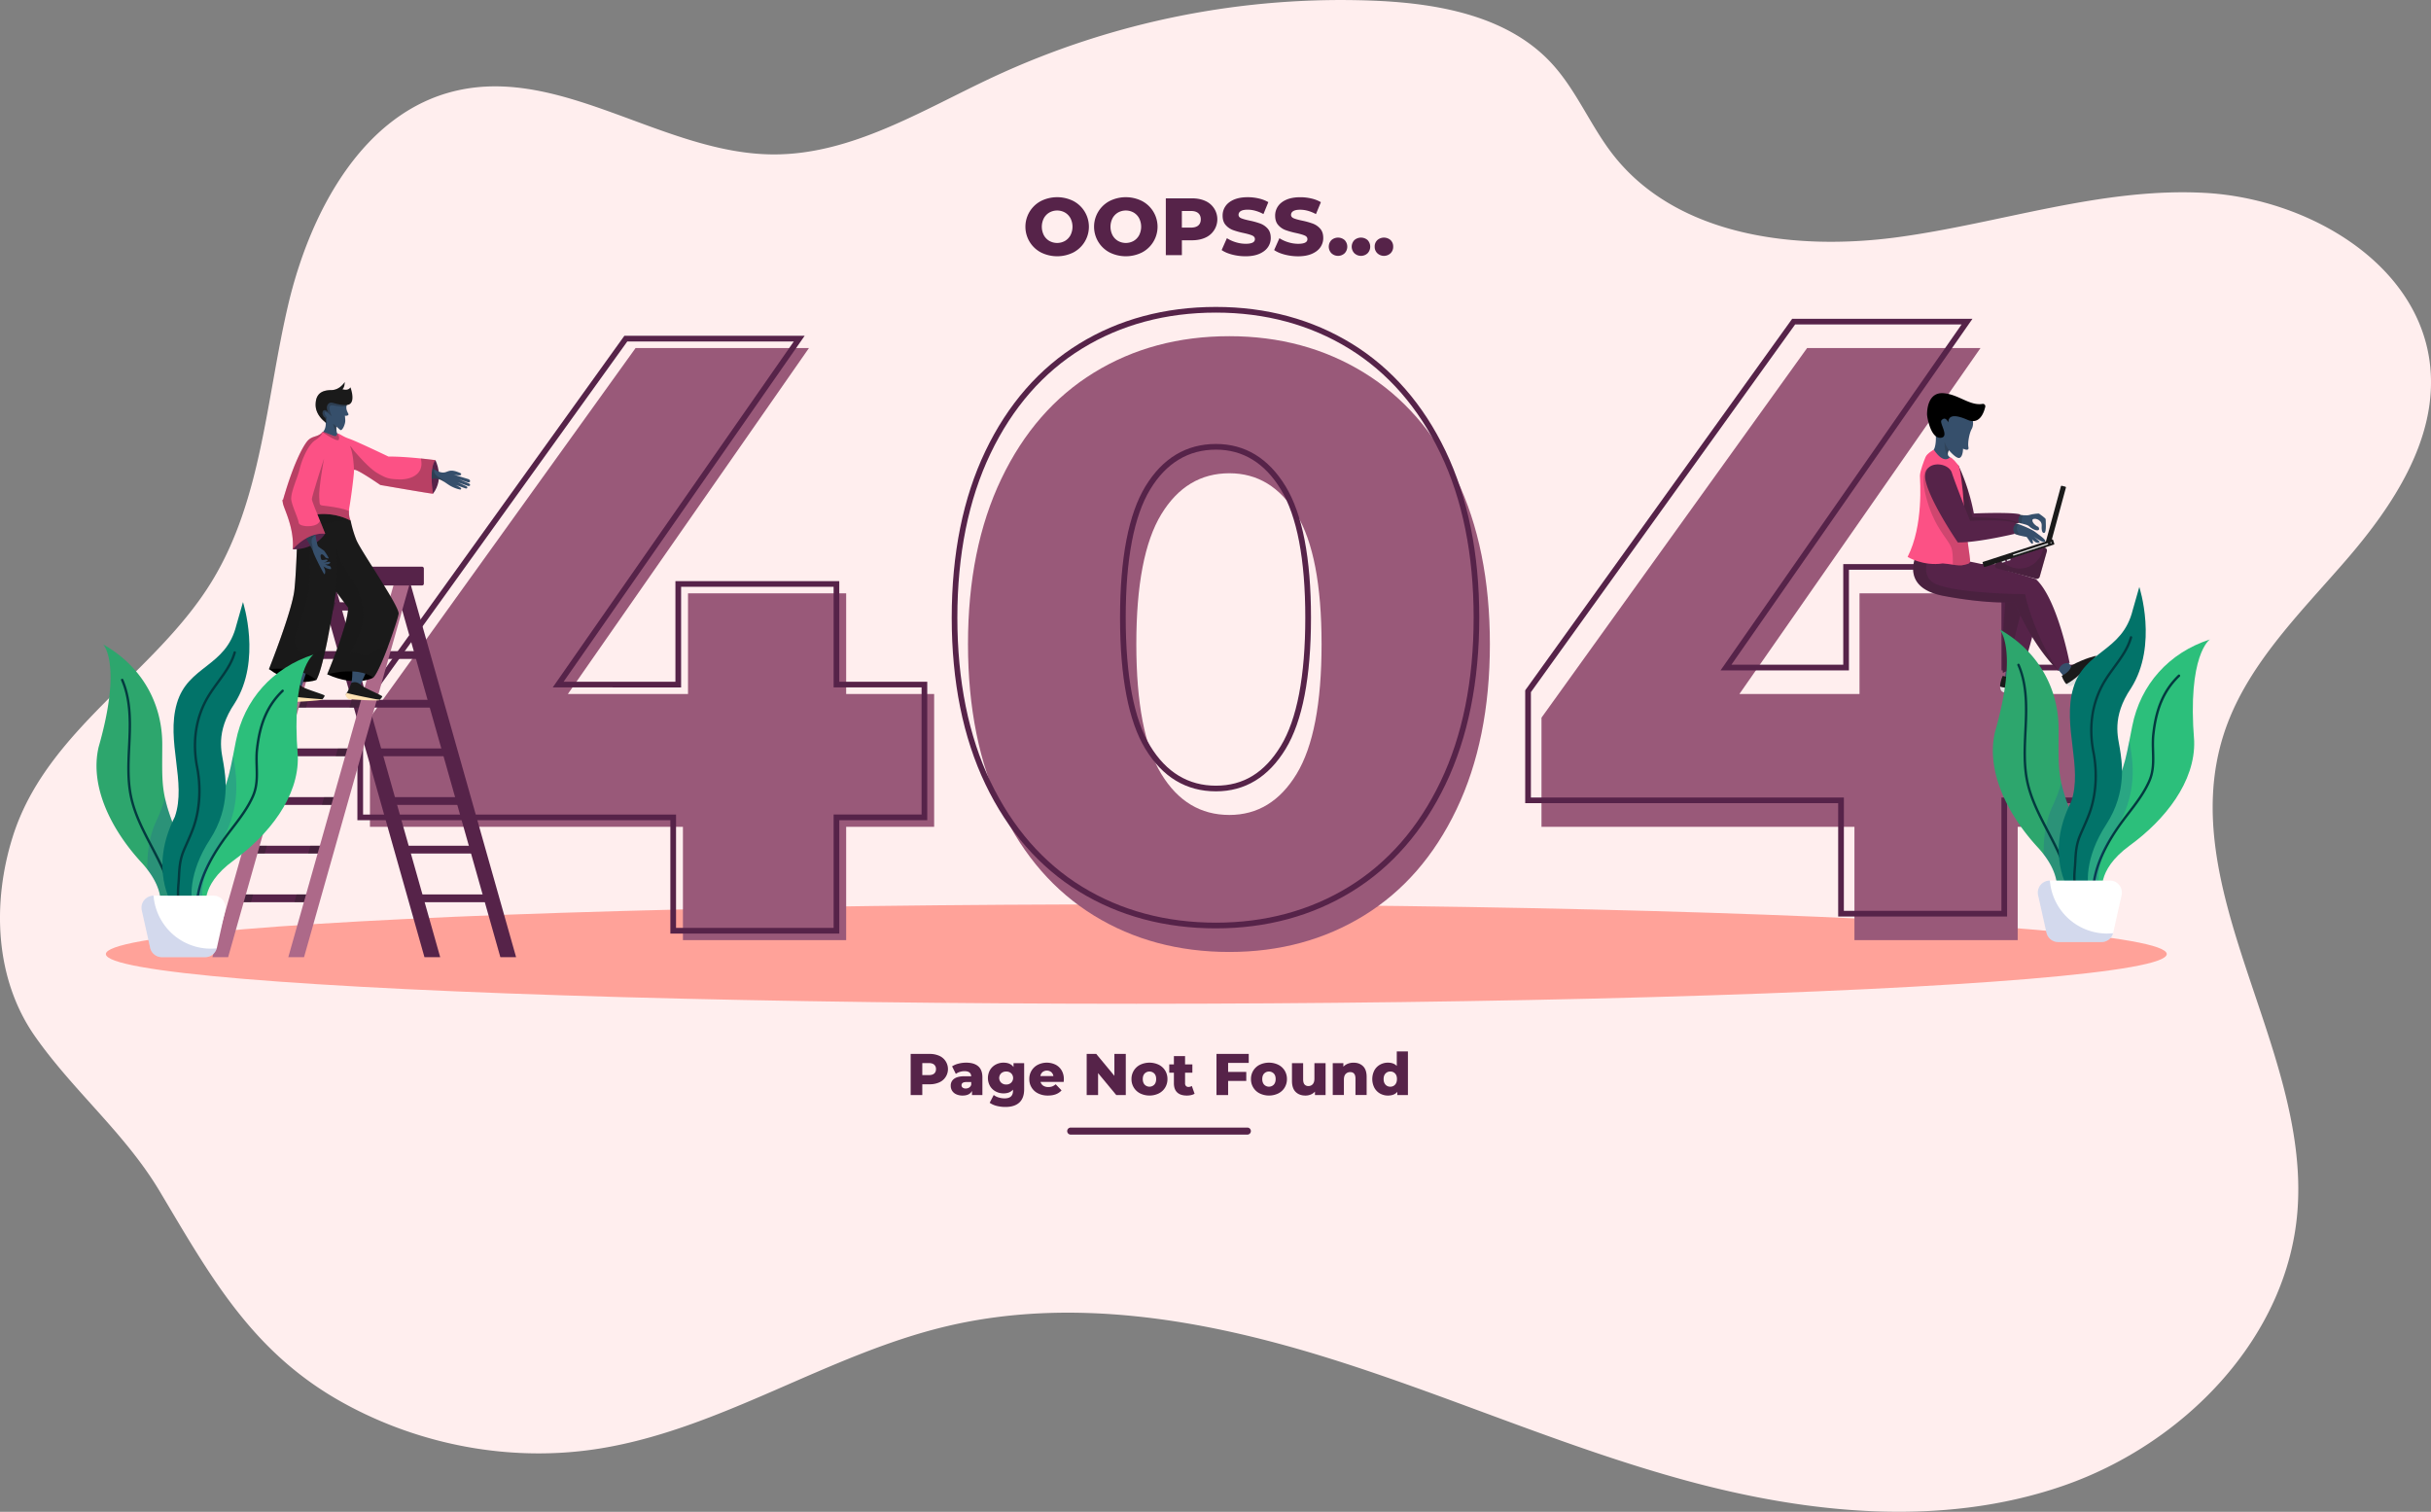 <svg xmlns="http://www.w3.org/2000/svg" viewBox="0 0 4325.38 2690"><rect x="0" y="0" width="4325.38" height="2690" fill="#808080" stroke="none"/><defs><style>.cls-1{isolation:isolate;}.cls-2{fill:#fee;}.cls-3{fill:#ffa299;}.cls-4{fill:#562349;}.cls-5{fill:#995979;}.cls-6{fill:#364f6b;}.cls-14,.cls-7,.cls-9{fill:#1a1a1a;}.cls-17,.cls-7{opacity:0.2;}.cls-8{fill:#e1e1e1;}.cls-10{fill:#fc5185;}.cls-11,.cls-14,.cls-17{mix-blend-mode:multiply;}.cls-11,.cls-14{opacity:0.3;}.cls-12{fill:#ad6989;}.cls-13{fill:#fee2b3;}.cls-15{fill:#2cbf7b;}.cls-16{fill:#2da66d;}.cls-17{fill:#2645a8;}.cls-18{fill:#033a3f;}.cls-19{fill:#027369;}.cls-20{fill:#fff;}</style></defs><g class="cls-1"><g id="Layer_2" data-name="Layer 2"><g id="illustration"><path class="cls-2" d="M377.4,1033.66c88.75-145.88,96.32-324.86,135.32-491.1S646.42,199,812.92,161.15c188.71-42.93,369,112.7,562.49,113.61,139.78.66,265.17-78.59,391.82-137.74A1465.68,1465.68,0,0,1,2448.72,1.39c112.71,5,233.86,27.61,310.85,110.07,45,48.16,69.78,111.68,110.29,163.63,113.39,145.38,324.27,171.73,507,146.91s361.94-88.75,546-78.81,383.65,126.73,401.25,310.26c12.24,127.67-65.64,245.78-149.53,342.79S3994.22,1186.66,3955.81,1309c-86.61,276,154.17,557,132,845.38-17.4,226.36-202.67,415.54-417.31,489.51s-451.71,50-670.76-9.59-427.32-153.42-644.26-220.3-449.83-106.47-670.76-54.22c-213.16,50.41-402.13,183.16-618.42,217.79-156.1,25-320-5.73-457.84-82.62-160.33-89.43-234-223.81-324.31-375.23C222.38,2016.2,130,1941,61.86,1843.42c-71.42-102.33-76-237.68-39.14-354.77C82.73,1298.1,277.25,1198.26,377.4,1033.66Z"/><ellipse class="cls-3" cx="2021.79" cy="1697.61" rx="1833.42" ry="88.43"/><path class="cls-4" d="M1852.16,449.21a51.68,51.68,0,0,1,0-91.54,64.49,64.49,0,0,1,57.61,0,51.69,51.69,0,0,1,0,91.54,64.58,64.58,0,0,1-57.61,0Zm42.66-20.51a25.88,25.88,0,0,0,9.82-10.18,33.32,33.32,0,0,0,0-30.17,26,26,0,0,0-9.82-10.18,28.41,28.41,0,0,0-27.72,0,26,26,0,0,0-9.82,10.18,33.32,33.32,0,0,0,0,30.17,25.88,25.88,0,0,0,9.82,10.18,28.41,28.41,0,0,0,27.72,0Z"/><path class="cls-4" d="M1974.3,449.21a51.68,51.68,0,0,1,0-91.54,64.49,64.49,0,0,1,57.61,0,51.68,51.68,0,0,1,0,91.54,64.58,64.58,0,0,1-57.61,0ZM2017,428.7a26,26,0,0,0,9.82-10.18,33.41,33.41,0,0,0,0-30.17,26.08,26.08,0,0,0-9.82-10.18,28.41,28.41,0,0,0-27.72,0,25.94,25.94,0,0,0-9.82,10.18,33.32,33.32,0,0,0,0,30.17,25.81,25.81,0,0,0,9.82,10.18,28.41,28.41,0,0,0,27.72,0Z"/><path class="cls-4" d="M2144.31,357.45a35.64,35.64,0,0,1,0,65.55q-10.11,4.56-23.82,4.55h-17.61V454h-28.59V352.9h46.2Q2134.2,352.9,2144.31,357.45ZM2132,401.2q4.47-3.82,4.48-10.9t-4.48-11q-4.47-3.9-13.28-3.9h-15.88V405h15.88Q2127.57,405,2132,401.2Z"/><path class="cls-4" d="M2192.39,453q-11.55-3-18.77-8.08L2183,423.8a60.82,60.82,0,0,0,15.74,7.22,60.15,60.15,0,0,0,17.61,2.74q16.47,0,16.46-8.23c0-2.89-1.57-5-4.69-6.43s-8.16-2.86-15.09-4.4a142.3,142.3,0,0,1-19.06-5.27,32.21,32.21,0,0,1-13.14-9q-5.49-6.21-5.48-16.75a29,29,0,0,1,5-16.68q5.06-7.44,15.09-11.77t24.62-4.33a86.92,86.92,0,0,1,19.63,2.24,60,60,0,0,1,17,6.57L2248,380.91q-14.45-7.79-28-7.79-8.52,0-12.42,2.53a7.57,7.57,0,0,0-3.89,6.56q0,4.05,4.62,6.07t14.87,4.18a139.54,139.54,0,0,1,19.13,5.28,33,33,0,0,1,13.14,8.95q5.55,6.13,5.56,16.67a28.42,28.42,0,0,1-5.06,16.46q-5.05,7.37-15.16,11.77t-24.54,4.4A93.5,93.5,0,0,1,2192.39,453Z"/><path class="cls-4" d="M2285.81,453q-11.55-3-18.77-8.08l9.38-21.08a61,61,0,0,0,15.74,7.22,60.22,60.22,0,0,0,17.62,2.74q16.45,0,16.46-8.23,0-4.33-4.7-6.43t-15.09-4.4a142.54,142.54,0,0,1-19-5.27,32.08,32.08,0,0,1-13.14-9q-5.49-6.21-5.49-16.75a29,29,0,0,1,5.05-16.68q5.05-7.44,15.09-11.77t24.62-4.33a86.85,86.85,0,0,1,19.63,2.24,60,60,0,0,1,17,6.57l-8.8,21.22q-14.45-7.79-28-7.79c-5.69,0-9.82.84-12.42,2.53a7.56,7.56,0,0,0-3.9,6.56q0,4.05,4.62,6.07t14.87,4.18a139.13,139.13,0,0,1,19.13,5.28,32.89,32.89,0,0,1,13.14,8.95q5.57,6.13,5.56,16.67a28.42,28.42,0,0,1-5.06,16.46q-5.05,7.37-15.15,11.77t-24.55,4.4A93.48,93.48,0,0,1,2285.81,453Z"/><path class="cls-4" d="M2369,450.65a16.81,16.81,0,0,1-.07-23.39,17.81,17.81,0,0,1,23.6,0,17,17,0,0,1-.07,23.39,17.2,17.2,0,0,1-23.46,0Z"/><path class="cls-4" d="M2409.83,450.65a16.81,16.81,0,0,1-.07-23.39,17.81,17.81,0,0,1,23.6,0,17,17,0,0,1-.07,23.39,17.2,17.2,0,0,1-23.46,0Z"/><path class="cls-4" d="M2450.68,450.65a15.62,15.62,0,0,1-4.76-11.69,15.43,15.43,0,0,1,4.69-11.7,17.82,17.82,0,0,1,23.61,0,15.56,15.56,0,0,1,4.62,11.7,15.75,15.75,0,0,1-4.69,11.69,17.21,17.21,0,0,1-23.47,0Z"/><path class="cls-4" d="M1671,1878.57a25.8,25.8,0,0,1,0,47.45,41.63,41.63,0,0,1-17.24,3.29H1641v19.13h-20.69v-73.16h33.45A41.63,41.63,0,0,1,1671,1878.57Zm-8.88,31.67q3.24-2.77,3.24-7.89a10,10,0,0,0-3.24-7.95q-3.24-2.82-9.62-2.82H1641V1913h11.5Q1658.89,1913,1662.13,1910.24Z"/><path class="cls-4" d="M1740.52,1897.28q7.43,6.42,7.42,19.7v31.46h-18.5v-7.32q-4.29,8.27-16.72,8.26a26.26,26.26,0,0,1-11.4-2.3,16.86,16.86,0,0,1-7.26-6.22,16.44,16.44,0,0,1-2.46-8.93,14.5,14.5,0,0,1,6.17-12.49q6.17-4.45,19-4.45h11.29q-.52-9-12-9a27.63,27.63,0,0,0-8.26,1.31,21.87,21.87,0,0,0-7.1,3.61l-6.69-13.49a37,37,0,0,1,11.44-4.86,54.46,54.46,0,0,1,13.54-1.72Q1733.09,1890.85,1740.52,1897.28Zm-16.2,37.89a9.37,9.37,0,0,0,3.76-4.92v-4.91h-8.57q-8.67,0-8.68,5.75a5.07,5.07,0,0,0,2,4.18,8.53,8.53,0,0,0,5.44,1.57A11,11,0,0,0,1724.32,1935.17Z"/><path class="cls-4" d="M1822.25,1891.79v46.3q0,15.78-8.57,23.68t-24.66,7.89a62.92,62.92,0,0,1-15.68-1.88,37.12,37.12,0,0,1-12.44-5.54l7.21-13.9a25.42,25.42,0,0,0,8.73,4.44,35.3,35.3,0,0,0,10.4,1.62q7.83,0,11.5-3.45t3.65-10.24v-1.89q-5.75,6.69-16.82,6.69a29.17,29.17,0,0,1-13.91-3.39,25.81,25.81,0,0,1-10.13-9.62,29.08,29.08,0,0,1,0-28.64,25.79,25.79,0,0,1,10.13-9.61,29.07,29.07,0,0,1,13.91-3.4q12.12,0,17.76,7.84v-6.9Zm-23.15,34.7a11.73,11.73,0,0,0,.05-16.67,12.59,12.59,0,0,0-8.88-3.19,12.81,12.81,0,0,0-8.94,3.19,11.61,11.61,0,0,0,.06,16.67,12.67,12.67,0,0,0,8.88,3.24A12.49,12.49,0,0,0,1799.1,1926.49Z"/><path class="cls-4" d="M1892.6,1925.13h-41.19a11.52,11.52,0,0,0,4.86,6.74,16.23,16.23,0,0,0,9,2.36,19.75,19.75,0,0,0,7.06-1.15,20.69,20.69,0,0,0,6-3.77l10.45,10.87q-8.25,9.21-24.14,9.2a38.56,38.56,0,0,1-17.46-3.76,27.71,27.71,0,0,1-15.78-25.61,27.94,27.94,0,0,1,15.16-25.4,35.67,35.67,0,0,1,31.35-.26,26.61,26.61,0,0,1,10.92,10.14,29.71,29.71,0,0,1,4,15.73C1892.91,1920.36,1892.8,1922,1892.6,1925.13ZM1855,1907.57a11.81,11.81,0,0,0-3.92,7.11h23.2a11.81,11.81,0,0,0-3.92-7.11,12.6,12.6,0,0,0-15.36,0Z"/><path class="cls-4" d="M2003.07,1875.28v73.16h-17l-32.3-39v39h-20.28v-73.16h17l32.3,39v-39Z"/><path class="cls-4" d="M2028.78,1945.62a28,28,0,0,1-15.57-25.61,27.93,27.93,0,0,1,15.52-25.45,38.5,38.5,0,0,1,33,0,27.73,27.73,0,0,1,11.39,10.35,28.24,28.24,0,0,1,4.08,15.1,28.55,28.55,0,0,1-4.08,15.16,28,28,0,0,1-11.39,10.45,37.93,37.93,0,0,1-32.93,0Zm25-15.63q3.33-3.6,3.34-10t-3.34-9.82a12.11,12.11,0,0,0-17.15,0q-3.34,3.54-3.34,9.82t3.34,10a12,12,0,0,0,17.15,0Z"/><path class="cls-4" d="M2125.47,1946.14a19.75,19.75,0,0,1-6.12,2.4,33.73,33.73,0,0,1-7.68.84q-11.09,0-17-5.43t-6-16.2v-19h-8.25v-14.84h8.25v-14.74h19.86v14.74h13v14.84h-13v18.82a6.66,6.66,0,0,0,1.62,4.75,5.68,5.68,0,0,0,4.34,1.73,10.54,10.54,0,0,0,6.06-1.78Z"/><path class="cls-4" d="M2185.15,1891.27v16.09h32.29v16h-32.29v25.08h-20.7v-73.16h57.38v16Z"/><path class="cls-4" d="M2241.38,1945.62a28,28,0,0,1-15.57-25.61,27.88,27.88,0,0,1,15.52-25.45,38.48,38.48,0,0,1,33,0,27.76,27.76,0,0,1,11.4,10.35,28.32,28.32,0,0,1,4.07,15.1,28.63,28.63,0,0,1-4.07,15.16,28.06,28.06,0,0,1-11.4,10.45,37.91,37.91,0,0,1-32.92,0Zm25-15.63q3.34-3.6,3.34-10t-3.34-9.82a12.1,12.1,0,0,0-17.14,0q-3.34,3.54-3.35,9.82t3.35,10a12,12,0,0,0,17.14,0Z"/><path class="cls-4" d="M2358.55,1891.79v56.65h-18.92v-6.06a20.26,20.26,0,0,1-7.53,5.22,24.44,24.44,0,0,1-9.3,1.78q-11,0-17.51-6.48t-6.53-19.44v-31.67h19.86v28.43q0,6.38,2.4,9.3a8.55,8.55,0,0,0,7,2.93,9.91,9.91,0,0,0,7.68-3.29q3-3.3,3-10.09v-27.28Z"/><path class="cls-4" d="M2425.18,1897.12q6.42,6.27,6.43,18.92v32.4h-19.86v-29.16q0-11.61-9.31-11.6a10.61,10.61,0,0,0-8.2,3.34q-3.09,3.35-3.08,10v27.38H2371.3v-56.65h18.91V1898a22.51,22.51,0,0,1,7.95-5.28,26.87,26.87,0,0,1,10-1.83Q2418.75,1890.85,2425.18,1897.12Z"/><path class="cls-4" d="M2505.08,1870.88v77.56h-18.91v-5.64q-5.55,6.59-16.62,6.58a28.19,28.19,0,0,1-14.11-3.6,26.11,26.11,0,0,1-10.09-10.3,34,34,0,0,1,0-30.89,25.83,25.83,0,0,1,10.09-10.19,28.46,28.46,0,0,1,14.11-3.55q10.13,0,15.68,5.85v-25.82ZM2482.19,1930q3.34-3.6,3.35-10t-3.29-9.82a11.1,11.1,0,0,0-8.52-3.56,11.24,11.24,0,0,0-8.57,3.56q-3.35,3.54-3.35,9.82t3.35,10a11.14,11.14,0,0,0,8.57,3.61A11,11,0,0,0,2482.19,1930Z"/><path class="cls-4" d="M2219.63,2006.37h-314.8a6.25,6.25,0,0,0,0,12.49h314.8a6.25,6.25,0,0,0,0-12.49Z"/><path class="cls-5" d="M1505.56,1234.84V1055.75H1224.15v179.09H1010.43l428.9-615.52H1130.82L658.25,1277v194.19h556.86v201.65h290.45V1471.18h156.53V1234.84Z"/><path class="cls-5" d="M2591.42,851.82Q2532,727.65,2426.67,662.94t-239.32-64.72q-135.45,0-240.82,64.72T1781.72,851.82q-59.45,124.17-59.41,294.23t59.41,294.23q59.43,124.18,164.81,188.89t240.82,64.71q134,0,239.32-64.71t164.75-188.89q59.45-124.17,59.46-294.23T2591.42,851.82ZM2307,1377.09q-44.37,73-119.63,73-76.77,0-121.14-73t-44.42-231q0-158,44.42-231t121.14-73q75.27,0,119.63,73t44.42,231Q2351.4,1304.08,2307,1377.09Z"/><path class="cls-5" d="M3590,1234.84V1055.75H3308.55v179.09H3094.88l206.76-296.7L3483.3,677.42l40.49-58.1H3215.27L2742.7,1277v194.19h556.82v201.65H3590V1471.18h156.53V1234.84Z"/><path class="cls-4" d="M1493.31,1661.12H1192.75V1459.45H635.9V1258.63l475-661.11h320.78l-428.92,615.55h199V1034h291.53v179.1h156.53v246.38H1493.31ZM1202.85,1651h280.37V1449.35h156.52V1223.16H1483.22V1044.07H1211.88v179.09H983.45l428.93-615.55H1116.11L646,1261.88v187.47h556.86Z"/><path class="cls-4" d="M2163.44,1651.89c-90.86,0-172.76-22-243.44-65.46s-126.83-107.7-166.71-191c-39.78-83-59.94-182.77-59.94-296.41s20.16-213.37,59.94-296.41c39.86-83.27,96-147.53,166.71-191s152.63-65.47,243.44-65.47c89.79,0,171.19,22,241.94,65.47s126.83,107.73,166.72,191C2611.87,885.7,2632,985.42,2632,1099s-20.16,213.32-59.93,296.41c-39.91,83.3-96,147.57-166.72,191S2253.28,1651.89,2163.44,1651.89Zm0-1095.65c-88.92,0-169,21.52-238.16,64S1801.4,725.49,1762.39,807c-39.11,81.67-59,179.93-59,292s19.84,210.38,59,292,93.83,144.36,162.89,186.75h0c69.07,42.44,149.2,64,238.16,64,87.95,0,167.57-21.52,236.66-64s123.84-105.24,162.89-186.76c39.12-81.72,59-180,59-292s-19.83-210.34-59-292c-39-81.49-93.84-144.32-162.89-186.76S2251.34,556.24,2163.44,556.24Zm0,851.84c-52.84,0-95.05-25.38-125.46-75.42-30-49.21-45.14-127.82-45.14-233.64S2008,914.61,2038,865.38c30.42-50,72.64-75.42,125.46-75.42,51.81,0,93.51,25.37,124,75.42,29.94,49.28,45.13,127.89,45.13,233.64s-15.19,184.39-45.13,233.64h0C2257,1382.7,2215.26,1408.08,2163.44,1408.08Zm0-608c-49.05,0-88.37,23.75-116.84,70.57-29,47.63-43.66,124.48-43.66,228.4s14.69,180.79,43.66,228.4c28.46,46.82,67.77,70.56,116.84,70.56,48.73,0,86.46-23.08,115.34-70.56,29-47.66,43.66-124.5,43.66-228.4s-14.69-180.72-43.66-228.4C2250.28,823.8,2211.48,800.05,2163.44,800.05Z"/><path class="cls-4" d="M3571.16,1630.82H3270.59V1429.15H2713.73V1228.33l.95-1.32,474.09-659.79h320.79l-5.53,7.93-423.4,607.62h199v-179.1h291.54v179.1h156.51v246.38H3571.16Zm-290.47-10.1h280.37V1419.05h156.52V1192.86H3561.06V1013.77H3289.72v179.09H3061.29l5.53-7.93,423.39-607.62H3194l-470.12,654.27v187.47h556.86Z"/><path class="cls-6" d="M3613.72,953.63s6,14,2.31,14-11.21-16.48-14.76-17.85l-1.07-.47.44-4.18,6-.71Z"/><path class="cls-6" d="M3583.22,924.42l9.06,6s2.24.41,5.15,1.12c4.6,1.07,10.93,2.86,12.74,4.75,2.92,3.07,10.27,7.86,15.33,7.34s1.47-7,.27-6.64-10.54-6.7-9.61-11.64,16.66-1.86,16.54,9.22c-1.08,16.45,4.79,13.46,4.79,13.46,4-.39,2.28-22.55,2.28-24.27s-11.2-9.49-11.86-9.88-11.08.54-16.56,2.3c-2.95,1-7.66.87-11.37.61-3.15-.23-5.6-.61-5.6-.61l-5-.16Z"/><path class="cls-7" d="M3583.22,924.42l9.06,6s2.24.41,5.15,1.12c-1-7.91.62-12.31,2.55-14.75-3.15-.23-5.6-.61-5.6-.61l-5-.16Z"/><path class="cls-4" d="M3464.77,894.42l12.83,39.21s33.85,4.79,58.4,2.93c23.44-1.79,53.46-5.77,56.1-6.12l.18,0c-3.46-8.53,2.68-14.94,2.68-14.94-6.41-2.22-24.54-2.78-42.22-2.76h0c-20.68,0-40.73.89-40.73.89a340.46,340.46,0,0,0-10.89-42.86,354.17,354.17,0,0,0-16.66-42.84h-8.19Z"/><polygon class="cls-6" points="3593.26 1182.82 3587.74 1208.59 3567.3 1207.71 3570.79 1175.41 3593.26 1182.82"/><path class="cls-8" d="M3558.71,1221.63c.06,3.59,1,6.86,3.58,8.92,8.72,6.93,85.52,1.68,85.27-3.11a7.71,7.71,0,0,0-3.63-6.39C3623.54,1225,3588.17,1229.53,3558.71,1221.63Z"/><path class="cls-9" d="M3558.71,1221.63c29.46,7.9,64.83,3.36,85.22-.58l-.2-.11s-20.4-12.43-51.19-20.27c0,0-8.21,8.36-29.19,1.95C3563.35,1202.62,3558.5,1213,3558.71,1221.63Z"/><path class="cls-4" d="M3563.74,1197.43a19.2,19.2,0,0,1,5-2.54,26.83,26.83,0,0,1,6.69-1.53,36.69,36.69,0,0,1,15.26,1.68,54.14,54.14,0,0,1,6.19,2.39s6.12-18.43,12.78-41.54c7-24.52,14.73-54.31,16.37-73a64.21,64.21,0,0,0-20.21-26.2c-8.49-6.56-20.08-12.09-35.62-13.44,0,0-1.79,19.15-3.61,44.5C3563.92,1124.34,3561.23,1173.82,3563.74,1197.43Z"/><path class="cls-7" d="M3563.74,1197.43a19.2,19.2,0,0,1,5-2.54,26.83,26.83,0,0,1,6.69-1.53c.76-33.71,18.69-98,30.39-136.66-8.49-6.56-20.08-12.09-35.62-13.44,0,0-1.79,19.15-3.61,44.5C3563.92,1124.34,3561.23,1173.82,3563.74,1197.43Z"/><path class="cls-6" d="M3435,843.9l38.41,2.84s.7-30.08-5-34a5.75,5.75,0,0,1-2.15-2.45c-1.89-4,1.49-9.15,1.49-9.15l0,.05c.73.87,13.47,16,19.17,13.42,5.85-2.66,5.85-16.27,5.85-16.27s11.21,5.61,9.61-2.4,1.6-25.33,5.87-32.8a15.53,15.53,0,0,0,1.33-3.2c3.54-11.64-2.41-24-13.34-29.44-49.17-24.19-52.47,23.59-51.83,45.62.71,24-6.57,27.56-6.57,27.56Z"/><polygon class="cls-6" points="3674.3 1169.9 3688.84 1191.88 3673.9 1205.86 3653.28 1180.75 3674.3 1169.9"/><path class="cls-8" d="M3676.58,1217.28c2.15,2.22,4.67,3.74,7.51,3.5,9.57-.77,54.82-49.31,51.84-52.18a6.65,6.65,0,0,0-6-1.88C3719.37,1181.21,3699.78,1204.9,3676.58,1217.28Z"/><path class="cls-9" d="M3676.58,1217.28c23.2-12.38,42.79-36.07,53.3-50.56l-.19.06s-20.15,4.19-44.15,17.38c0,0-.25,10.1-17.23,18.42C3668.31,1202.58,3671.39,1212,3676.58,1217.28Z"/><path class="cls-4" d="M3458.11,1060.33c82.16,15.46,126.44,11.2,126.44,11.2s26.68,71,77.9,122.16a11.72,11.72,0,0,1,.33-1.37c1.06-3.63,5.08-13.23,18-12.59a15.3,15.3,0,0,1,1.62.1s-21.58-114.17-60-149.37c0,0-83.22-26.68-132.3-33.61-23.92-3.41-43.16-6.79-56.58-9.34-14.13-2.72-21.85-4.54-21.85-4.54S3376,1044.85,3458.11,1060.33Z"/><path class="cls-7" d="M3464.77,894.42l12.83,39.21s33.85,4.79,58.4,2.93,56.28-6.14,56.28-6.14c-18.05-10-82.68-10-82.68-10s-1.07-6.63-3.74-17.33c-1.11-4.45-4.28-21.3-4.76-32.34a354.17,354.17,0,0,0-16.66-42.84h-8.19Z"/><path class="cls-7" d="M3458.11,1060.33c82.16,15.46,126.44,11.2,126.44,11.2s26.68,71,77.9,122.16c-2-3-4-6-5.91-9-.92-1.43-1.81-2.84-2.68-4.28-38.55-62.34-50.73-123.13-50.73-123.13s-140.39-1.06-166-22.4c-15.46-12.89-10.19-33.26-3.59-47.39-14.13-2.72-21.85-4.54-21.85-4.54S3376,1044.85,3458.11,1060.33Z"/><path d="M3527.39,718.71a4.25,4.25,0,0,1,4.92,5.13c-2.66,11.39-10.54,32.4-31.69,23.15-28.46-12.45-33.79-4.44-34.15,4.62,0,0-4.62-11.91-11.91-3.91-4.85,4.63,15.29,30.41-2,31.3s-23.83-36.45-23.83-41.79.54-40,29.7-37.52C3485.24,702,3504.82,722.39,3527.39,718.71Z"/><path class="cls-10" d="M3394.09,991s27.74,16.88,62.59,11.55c6.66.44,12.53,1.41,17.91,2.22,7.65,1.14,14.25,1.93,20.52.27,10.66-2.84,11.37-1.78,9.25-17.07-1.33-9.46-4.42-31.62-6.93-53.61-1.54-13.53-2.84-27-3.4-37.43-1.41-27.39-6.39-65.1-9.59-69s-11.12-14.24-15.16-14.24c0,0-10.09,13.78-28.51-13.46,0,0-11.82,6.18-14.67,12.92s-10,25.09-10,33.61S3422.91,934.42,3394.09,991Z"/><path class="cls-4" d="M3553.45,1000.85l81.33-26.47a5.57,5.57,0,0,1,7.09,6.81L3629.23,1026a5.57,5.57,0,0,1-6.8,3.87l-68.69-18.36A5.57,5.57,0,0,1,3553.45,1000.85Z"/><path class="cls-7" d="M3553.74,1011.53l68.69,18.36a5.57,5.57,0,0,0,6.8-3.87l12.63-44.84a5.55,5.55,0,0,0-6.32-7A42.67,42.67,0,0,1,3562,998.07l-8.55,2.78A5.57,5.57,0,0,0,3553.74,1011.53Z"/><path class="cls-9" d="M3666.86,865.41a1.48,1.48,0,0,1,1.8-1l6.05,1.54a1.47,1.47,0,0,1,1.07,1.82l-27.67,101.81-8.93-2.27Z"/><path class="cls-9" d="M3531.43,1008.89,3654.23,969a1.34,1.34,0,0,0,.85-1.69l-2.14-6.59a1.33,1.33,0,0,0-1.68-.86l-122.79,39.87a1.33,1.33,0,0,0-.86,1.68l2.14,6.6A1.33,1.33,0,0,0,3531.43,1008.89Z"/><rect class="cls-8" x="3580.32" y="976.32" width="65.26" height="2.35" transform="translate(7351.17 791.47) rotate(162.01)"/><rect class="cls-8" x="3567.88" y="989.88" width="6.58" height="2.35" transform="matrix(-0.95, 0.31, -0.31, -0.95, 7273.84, 830.85)"/><rect class="cls-8" x="3558.92" y="992.79" width="6.58" height="2.35" transform="matrix(-0.95, 0.31, -0.31, -0.95, 7257.25, 839.3)"/><path class="cls-8" d="M3648.25,966a1.08,1.08,0,0,0,1.35.69,1.07,1.07,0,1,0-1.35-.69Z"/><path class="cls-6" d="M3575.35,943.09s9,6,9.47,6.74a15.6,15.6,0,0,0,4,1.58c2.51.79,5.87,1.7,9.21,2.47.19,0,.35.1.5.12s.31.07.46.11l.14,0c2.51.56,4.92,1,6.89,1.22,7.2.81,12.94,7.89,15.6,9.28a8.52,8.52,0,0,0,7.47.49c1.43-.53-5.37-6.12-11.12-10.58,5.64,4,13.15,8.9,17.57,9.76a4.84,4.84,0,0,0,2.26,0c5.85-1.9-7.63-10.78-16.43-17.57-6.72-5.18-22.72-11.45-29.94-14.13-2.26-.85-3.67-1.35-3.67-1.35l-11,3.47Z"/><path class="cls-7" d="M3575.35,943.09s9,6,9.47,6.74a15.6,15.6,0,0,0,4,1.58c2.51.79,5.87,1.7,9.21,2.47-2.05-.66-6.43-2.86-8.78-10.12a11.47,11.47,0,0,1,2.18-11.19c-2.26-.85-3.67-1.35-3.67-1.35l-11,3.47Z"/><path class="cls-7" d="M3428.78,890.5c14.75,51.93,39.87,70.29,44,86.72,1.68,6.64,2,17.26,1.79,27.53,7.65,1.14,14.25,1.93,20.52.27,10.66-2.84,11.37-1.78,9.25-17.07-1.33-9.46-4.42-31.62-6.93-53.61a29.85,29.85,0,0,1-2.68-3.32c-5-7.8-29.35-58.3-30-64.36s-4.87-22.76-4.87-22.76L3430.48,833S3414,838.57,3428.78,890.5Z"/><path class="cls-4" d="M3426.46,856.7a113.56,113.56,0,0,0,4.21,13.43c14.73,39.48,52.78,95,52.78,95,33.88.79,101.37-15.27,101.37-15.27-5.73-8.75-.48-15.35,1.9-17.69.63-.6,1-.92,1-.92-2.82-1.45-7.16-2.55-12.41-3.34-24.87-3.77-70-1.09-70-1.09s-25.85-65.11-32.51-85.73S3417.22,818,3426.46,856.7Z"/><path class="cls-7" d="M3466.23,810.33c-1.89-4,1.49-9.15,1.49-9.15s-5.44-7.24-7.74-14.62C3460,786.56,3458.59,803.8,3466.23,810.33Z"/><polygon class="cls-4" points="594.63 1085.92 729.68 1085.92 725.76 1072.07 590.71 1072.07 594.63 1085.92"/><polygon class="cls-4" points="619.12 1172.49 754.17 1172.49 750.25 1158.63 615.2 1158.63 619.12 1172.49"/><polygon class="cls-4" points="643.61 1259.06 778.65 1259.06 774.74 1245.2 639.69 1245.2 643.61 1259.06"/><polygon class="cls-4" points="668.09 1345.63 803.14 1345.63 799.22 1331.78 664.17 1331.78 668.09 1345.63"/><polygon class="cls-4" points="692.58 1432.2 827.63 1432.2 823.71 1418.35 688.66 1418.35 692.58 1432.2"/><polygon class="cls-4" points="717.07 1518.77 852.12 1518.77 848.2 1504.91 713.15 1504.91 717.07 1518.77"/><polygon class="cls-4" points="741.56 1605.34 876.61 1605.34 872.69 1591.48 737.64 1591.48 741.56 1605.34"/><polygon class="cls-4" points="890.28 1703.16 918.27 1703.16 729.55 1035.99 701.56 1035.99 890.28 1703.16"/><polygon class="cls-4" points="755.23 1703.16 783.23 1703.16 594.5 1035.99 566.51 1035.99 755.23 1703.16"/><polygon class="cls-4" points="705.49 1072.06 701.57 1085.91 566.51 1085.91 570.43 1072.06 705.49 1072.06"/><polygon class="cls-4" points="680.98 1158.63 677.07 1172.48 542.03 1172.48 545.95 1158.63 680.98 1158.63"/><polygon class="cls-4" points="656.5 1245.21 652.59 1259.06 517.53 1259.06 521.45 1245.21 656.5 1245.21"/><polygon class="cls-4" points="632 1331.79 628.09 1345.62 493.05 1345.62 496.97 1331.79 632 1331.79"/><polygon class="cls-4" points="607.52 1418.34 603.61 1432.19 468.55 1432.19 472.49 1418.34 607.52 1418.34"/><polygon class="cls-4" points="583.04 1504.92 579.13 1518.77 444.07 1518.77 447.99 1504.92 583.04 1504.92"/><polygon class="cls-4" points="558.54 1591.49 554.63 1605.34 419.59 1605.34 423.51 1591.49 558.54 1591.49"/><g class="cls-11"><polygon class="cls-9" points="419.59 1605.34 446.47 1605.34 450.39 1591.49 423.51 1591.49 419.59 1605.34"/><polygon class="cls-9" points="444.07 1518.77 470.97 1518.77 474.89 1504.92 447.99 1504.92 444.07 1518.77"/><polygon class="cls-9" points="468.55 1432.19 495.45 1432.19 499.37 1418.34 472.49 1418.34 468.55 1432.19"/><polygon class="cls-9" points="493.05 1345.62 519.95 1345.62 523.85 1331.79 496.97 1331.79 493.05 1345.62"/><polygon class="cls-9" points="517.53 1259.06 544.43 1259.06 548.35 1245.21 521.45 1245.21 517.53 1259.06"/><polygon class="cls-9" points="542.03 1172.48 568.91 1172.48 572.83 1158.63 545.95 1158.63 542.03 1172.48"/><polygon class="cls-9" points="570.43 1072.06 566.51 1085.91 593.41 1085.91 597.33 1072.06 570.43 1072.06"/></g><g class="cls-11"><polygon class="cls-9" points="523.85 1605.34 550.73 1605.34 554.65 1591.49 527.77 1591.49 523.85 1605.34"/><polygon class="cls-9" points="548.33 1518.77 575.23 1518.77 579.15 1504.92 552.25 1504.92 548.33 1518.77"/><polygon class="cls-9" points="572.81 1432.19 599.71 1432.19 603.63 1418.34 576.75 1418.34 572.81 1432.19"/><polygon class="cls-9" points="597.31 1345.62 624.21 1345.62 628.11 1331.79 601.23 1331.79 597.31 1345.62"/><polygon class="cls-9" points="621.79 1259.06 648.69 1259.06 652.61 1245.21 625.71 1245.21 621.79 1259.06"/><polygon class="cls-9" points="646.29 1172.48 673.17 1172.48 677.09 1158.63 650.21 1158.63 646.29 1172.48"/><polygon class="cls-9" points="674.69 1072.06 670.77 1085.91 697.67 1085.91 701.59 1072.06 674.69 1072.06"/></g><polygon class="cls-12" points="405.91 1703.16 377.92 1703.16 566.64 1035.99 594.63 1035.99 405.91 1703.16"/><polygon class="cls-12" points="540.96 1703.16 512.96 1703.16 701.69 1035.99 729.68 1035.99 540.96 1703.16"/><rect class="cls-4" x="542.05" y="1008.29" width="212.1" height="33.47" rx="3.1"/><path d="M664.11,1205.84s-30.26,17.53-81.94-6c0,0,22.49-16.06,50.61-13.92S664.11,1205.84,664.11,1205.84Z"/><path d="M562.89,1209.85s-36.95,15.67-84.34-19.27c0,0,24.9-24.9,48.59-24.9S562.89,1209.85,562.89,1209.85Z"/><path class="cls-6" d="M535.85,1224.45s8.83-27.71,10.17-31.6-29.19-12.45-29.19-12.45,5.63,27.59,3.35,39.64-.67,15.12-.67,15.12Z"/><path class="cls-9" d="M515.09,1244.94a8,8,0,0,0,3.82,2.54c1.73.41,51.35-1.3,53.22-3,.2-.18,1.22.1,1.44-.14,1.84-1.93,4.17-5.28,4-6.71-.13-1.61-37.35-12.59-39.9-15.93,0,0-8.43-7.24-17.54-1.61,0,0-2.11,11-5.93,18.51-.3.59.3,2.56,0,3.11C513.29,1243.2,513.83,1243.64,515.09,1244.94Z"/><path class="cls-13" d="M513.86,1245.06c1.67,1.72,3.85,3.8,4.85,4,1.74.41,52.35-2.41,54.22-4.16.2-.18.42-.4.64-.64-13-.92-44.25-3.32-59.32-5.74-.3.59-.61,1.15-.94,1.7A3.93,3.93,0,0,0,513.86,1245.06Z"/><path class="cls-6" d="M640.06,1221.38s11.88-26.55,13.64-30.26-27.61-15.64-27.61-15.64,2.5,28-1.11,39.76-2.35,15-2.35,15Z"/><path class="cls-9" d="M617.52,1239.25a12.15,12.15,0,0,0,4.08,3.68c1.68.6,49.42,3.67,51.48,2.14.22-.16,2,.45,2.25.24,2-1.71,4.73-4.78,4.77-6.22,0-1.61-35.71-16.68-37.86-20.29,0,0-7.58-8.13-17.26-3.56,0,0-3.32,10.69-8,17.73-.36.56-.74,1.08-1.13,1.59C614.79,1236,616.4,1237.82,617.52,1239.25Z"/><path class="cls-13" d="M615.9,1239.4c1.47,1.89,3.41,4.2,4.38,4.55,1.67.6,52.28,3.46,54.34,1.93.22-.16.46-.36.71-.57-12.86-2.37-43.61-8.25-58.31-12.34-.36.56-.74,1.08-1.13,1.59A4,4,0,0,0,615.9,1239.4Z"/><path class="cls-4" d="M774.7,818.77s16.88,32.14-4.28,59.72c0,0-13.66-20.62-8.57-36.42S768.55,821.72,774.7,818.77Z"/><path class="cls-9" d="M478.55,1190.58c57.84-6,84.34,19.27,84.34,19.27,6.66-11,14.37-43.72,20.84-76.53,5.8-29.34,10.61-58.72,12.81-72.62.84-5.25,1.3-8.3,1.3-8.3l10.07,13.44,11.62,15.49c-.81,32.13-37.36,118.48-37.36,118.48,59.45-14.85,81.94,6,81.94,6,6.61-6.79,16.76-30.26,25.76-54.22,10.67-28.38,19.74-57.45,19.49-60.24-1.47-17.08-68.27-112.47-75.5-131.21a203.83,203.83,0,0,1-9.92-33.74c-.58-.75-1.17-1.47-1.75-2.17-38.46-46-92-10.16-92-10.16s-2.14,98-6.42,136S478.55,1190.58,478.55,1190.58Z"/><path class="cls-6" d="M579.56,752.37s1,9.44-4.75,16.06-2.37,11.86-1.48,12.56,27.11,1.3,27.11,1.3l1.33-3.14,1.78-4.19-3.31-3.72A7.82,7.82,0,0,1,599,768a33.33,33.33,0,0,1-.48-9,.1.1,0,0,0,0,0c.16.12,2.8,2.43,6.72,5.87,3.53,3.09,9.35-10.23,9.09-16.51a84.64,84.64,0,0,0-.67-8.72,7.42,7.42,0,0,0,5.37-.7,1.78,1.78,0,0,0,.89-2.27c-1.15-2.93-4.95-8.06-3.23-14.91a15.76,15.76,0,0,1,.86-2.53c2.37-5.52-19.17-11.58-33.87-9.39-7.7,1.16-13.51,4.56-13,11.5C572,741.52,579.56,752.37,579.56,752.37Z"/><path class="cls-14" d="M478.55,1190.58c57.84-6,84.34,19.27,84.34,19.27,6.66-11,14.37-43.72,20.84-76.53a13.4,13.4,0,0,0-3.79,3.29c-3.89,5.08-5.08,11.72-8.39,17.18a25,25,0,0,1-43.15-.79c-8.09-14.5-.32-32.23,5.86-47.61a236.68,236.68,0,0,0,17-87.09c0-16.38-1.6-33,1.65-49s12.62-32.1,28-37.93c10.88-4.15,22.79-2.56,34-4.86a44.8,44.8,0,0,0,7.33-2.21c-38.46-46-92-10.16-92-10.16s-2.14,98-6.42,136S478.55,1190.58,478.55,1190.58Z"/><path class="cls-4" d="M578.56,949.58s-16.86,28.33-57.64,27.93c0,0,4-19.71,29.92-27.93S578.56,949.58,578.56,949.58Z"/><path class="cls-6" d="M758.72,834.05c.11,3.36.85,6.78,1.28,10.11a10.59,10.59,0,0,0,1.39,4.68c1.3,1.88,3.69,2.69,6,2.85s4.57-.25,6.83-.24c4.94,0,9.65,2,13.9,4.5q1.15.67,2.28,1.41c3.39,2.18,6.63,4.59,10.08,6.65a58.86,58.86,0,0,0,18.1,7.06,1.63,1.63,0,0,0,1.77-2.37,1.45,1.45,0,0,0-.44-.49,45,45,0,0,0-9.73-5.47c.26.1.51.19.78.27,5.56,1.94,11.14,3.87,16.7,5.79,1.18.43,2.78.72,3.51-.31a2,2,0,0,0-.3-2.39,5.83,5.83,0,0,0-2.13-1.39q-7.2-3.3-14.41-6.62l17.47,6.23c1.54.55,3.68.88,4.42-.58a2.3,2.3,0,0,0-.57-2.56,6.82,6.82,0,0,0-2.39-1.4l-16.8-7,14.81,5c1.57.55,3.63,1,4.68-.34a2.84,2.84,0,0,0-.51-3.62,8.36,8.36,0,0,0-3.57-1.75l-24.52-7.47a57,57,0,0,0,9.4,1.19,6,6,0,0,0,2.46-.27,2.09,2.09,0,0,0,1.36-1.9c-.07-1.14-1.3-1.8-2.35-2.24-5.93-2.42-12.32-4.9-18.57-3.51-2.72.59-5.23,1.89-7.93,2.56-5.55,1.39-11.89-1.27-17-3.89-.75-.39-1.47-.72-2.14-1a24.23,24.23,0,0,1-5.25-2.89c-1.64-1.25-3.57-2.49-5.74-2.3S758.66,832.05,758.72,834.05Z"/><path class="cls-14" d="M758.72,834.05c.11,3.36.85,6.78,1.28,10.11a10.59,10.59,0,0,0,1.39,4.68c1.3,1.88,3.69,2.69,6,2.85s4.57-.25,6.83-.24c4.94,0,9.65,2,13.9,4.5q1.15.67,2.28,1.41c-2.06-3.47-5.82-5.66-9.28-7.86-3.76-2.41-7.65-5.48-8.43-9.89a17.6,17.6,0,0,1-.08-4,24.23,24.23,0,0,1-5.25-2.89c-1.64-1.25-3.57-2.49-5.74-2.3S758.66,832.05,758.72,834.05Z"/><path class="cls-6" d="M572.8,1000s6.49,1.46,10-2.49a1.76,1.76,0,0,0-1.81-1.87c-1.94-.14-7.3,2-11.25,0v3.14Z"/><path class="cls-6" d="M571.41,995.25s7,9.66,10.46,10.67,5.72,1.5,6.43,2.71a9.11,9.11,0,0,1,.75,2.87,1.14,1.14,0,0,1-1.27,1.29,24,24,0,0,1-7.75-2.15s-7.66-4.38-8.62-6.54S571.41,995.25,571.41,995.25Z"/><path class="cls-6" d="M577.55,1004s6.5,1.46,10-2.49a1.76,1.76,0,0,0-1.81-1.87c-1.94-.14-7.3,2-11.25,0v3.14Z"/><path class="cls-6" d="M541,952s11.56,18.43,15.12,26.65a14.92,14.92,0,0,1,1,2.68c1.2,5.64,18.57,39.94,20,40.35s1.51-3.92,1.51-5.83c0-.65-1.25-3.82-2.76-7.85-1-2.49-2-5.3-2.93-8-.42-1.27-.81-2.52-1.17-3.71-.09-.32-.18-.65-.28-1v0c-1.09-3.92-1.58-7.12-.59-8.14,3-3.12,7.93,4.61,8.32,5s4.63,1.9,5.53,1.4-7.53-13.45-8.54-14.06-8.23-5.42-10.23-7.43c-1.19-1.17-3.27-11.68-4.78-20.17-1.06-6-1.86-10.95-1.86-10.95Z"/><path class="cls-14" d="M541,952s11.56,18.43,15.12,26.65a9.83,9.83,0,0,0,.29-2.13c.1-3.12-.82-6.15-1.44-9.2s-.92-6.34.36-9.18c1.17-2.61,3.53-4.49,5.81-6.24-1.06-6-1.86-10.95-1.86-10.95Z"/><path class="cls-10" d="M503.44,895.77c2,10.43,20.29,43.17,17.48,81.74,0,0,24.1-30.34,57.64-27.93l-8.87-22.15-4.92-12.25s29.46-4.56,59.17,11.25c0,0-3.52-5.75-3-17.25a59.22,59.22,0,0,1,.88-7.67c1.25-7,2.93-18.65,4.45-30.14,2-15.58,3.75-31,3.59-34.65v-.06c0-1.86,4.27-.2,10.23,3,13.78,7.46,36.63,23.3,36.63,23.3s94,16.33,93.72,15.53-7.5-46.33,4.28-59.72c0,0-10.89-1.46-26-3-17.07-1.73-39.52-3.56-57.59-3.42,0,0-57-27.32-69.62-31.6s-17.13-9.51-21.29-9.51c0,0-.94,5.5-4.14,5s-19-7.62-21.29-7.76a1.55,1.55,0,0,0-1.19.28c-.73.58-1,2.14-5.63,4.81-6.3,3.61-12.19,3.22-18.75,8.84S524.06,817.71,503.44,890C503.44,890,501.44,885.32,503.44,895.77Z"/><path class="cls-14" d="M554.86,888.13c.27,4,9.91,27,9.91,27s29.46-4.56,59.17,11.25c0,0-3.52-5.75-3-17.25-10.87-4.4-24.77-6.7-37.41-8.39-17.4-2.31-14.12.19-15.52-15.33-1.39-15.23,8.18-67.61,8.54-69.56C575.8,818.18,554.58,884.18,554.86,888.13Z"/><path class="cls-14" d="M599,768a33.33,33.33,0,0,1-.48-9l-6-5S594.23,762.76,599,768Z"/><path class="cls-14" d="M571,724.9c2.28-.73,4.94-.17,7.3.73-1.36-1.88-2.41-3.28-2.41-3.28s6.08-10.23,7.81-12.51c14.7-2.19,36.24,3.87,33.87,9.39a15.76,15.76,0,0,0-.86,2.53c-2.39,1.2-5.8,1.9-10.59,1.39-15.17-1.61-19.28-4.22-19.68,2.11-.38,5.9,2.57,12.49,3.7,14.74l.22.42a24.05,24.05,0,0,1-5.2-4.31c-2.76-2.09-5.81-4-6.89-3.22-2.14,1.54,1.41,8,2.81,8.77s-.6,10.71-.6,10.71-5.82-7.3-6-7.63S565.34,726.69,571,724.9Z"/><path class="cls-9" d="M561.55,719.84c-.27,20.35,18.88,32.53,18.88,32.53l-1.4-7.71-.2-1.13c-4.57-1.73-7-11.39-2.69-13.38,3.83-1.8,7.17,3.12,7.84,4.21-.75-1.43-5-10,.06-15.6,5.5-6.16,12.45,2,31.9,1.89s7.61-31.48,7.61-31.48c-4.42,7-14.2,3.35-14.2,3.35,4.42-4,4-12.86,4-12.86a19.47,19.47,0,0,1-1.17,1.75c-2.76,3.84-10.42,12.62-22.65,12.72C573.87,694.27,561.82,699.48,561.55,719.84Z"/><path class="cls-14" d="M503.44,895.77c2,10.43,20.29,43.17,17.48,81.74,0,0,24.1-30.34,57.64-27.93l-8.87-22.15a2.57,2.57,0,0,0-1.58,1.26c-5.62,10.45-35.74,9.45-36.75,1.21S520.31,902,518.31,889.74,529.56,850,533.17,834.5s14.46-42.56,27.91-51.4,12.54-14.39,12.54-14.39c-.73.58-1,2.14-5.63,4.81-6.3,3.61-12.19,3.22-18.75,8.84S524.06,817.71,503.44,890C503.44,890,501.44,885.32,503.44,895.77Z"/><path class="cls-14" d="M628.54,800.47c9.6,11.29,28.81,32.85,42,40.8,18.21,11,23.76,11,39.19,11.77,14.62.77,46.66-5.2,39-37.27,15.07,1.54,26,3,26,3-11.78,13.39-4.56,58.92-4.28,59.72S676.7,863,676.7,863s-22.85-15.84-36.63-23.3c-6-3.2-10.23-4.86-10.23-3,0-1.5-.75-28.91-7.2-43.27a0,0,0,0,1,0,0C622.81,793.5,625.37,795.36,628.54,800.47Z"/><path class="cls-14" d="M573.62,768.71s27,19.14,29.17,13.58-2.55-11-2.55-11-.94,5.5-4.14,5-19-7.62-21.29-7.76A1.55,1.55,0,0,0,573.62,768.71Z"/><path class="cls-14" d="M582.17,1199.81c59.45-14.85,81.94,6,81.94,6,6.61-6.79,16.76-30.26,25.76-54.22a6.38,6.38,0,0,0-.56-.31c-6.58-3.23-14.4.58-20.26,5s-11.9,9.76-19.23,9.81c-4.86,0-9.36-2.3-14-3.75s-10.24-1.85-13.79,1.47c7-12.45,14.07-25,18.9-38.45s7.33-28,5-42.12c-3.26-19.54-9.7-37.19-20.63-53.72S604.9,998.67,599,975.74c-.95,23.79,3.54,47.45-1.17,71a71.38,71.38,0,0,0-1.33,14c.84-5.25,1.3-8.3,1.3-8.3l10.07,13.44,11.62,15.49C618.72,1113.46,582.17,1199.81,582.17,1199.81Z"/><path class="cls-14" d="M561.55,719.84c-.27,20.35,18.88,32.53,18.88,32.53l-1.4-7.71c-.74-.41-1.45-.85-2.14-1.3-7.23-4.87-10.54-14.51-8.79-23.06s8-15.8,15.85-19.69c6.09-3,13.06-4.22,18.79-7.91a25.63,25.63,0,0,0,7.7-7.85,25.3,25.3,0,0,0,1.75-3.44c-2.76,3.84-10.42,12.62-22.65,12.72C573.87,694.27,561.82,699.48,561.55,719.84Z"/><path class="cls-15" d="M3904,1318.48c2.21,72.74-52.17,140.49-114.62,186s-47.75,86.63-47.75,86.63l-2.39.39-22.6,3.72s-36.36-67.76,13.41-142.11c43.3-64.67,48.38-82.53,58.64-134.93,1.54-7.84,3.19-16.45,5.1-26.11,14.7-74.21,65.39-130.64,138.13-154.23C3931.88,1137.8,3891.47,1164.92,3904,1318.48Z"/><path class="cls-16" d="M3682.42,1605.69h0c-2.16,3.22-3.56,4.92-3.56,4.92l-22.15-8.36-1.54-.58s.26-.42.65-1.24a46.81,46.81,0,0,0,4-16c1-11.9-1.23-29.49-14.61-51.28a150.41,150.41,0,0,0-8.83-12.78c-3.23-4.21-6.86-8.55-11-13-52.29-56.88-92.28-134-75.82-204.88,42.44-148.1,8.15-182.64,8.15-182.64,66.68,37.43,105.3,102.73,105.11,178.38-.11,44.44-1.25,67,4.77,94.73.91,4.22,2,8.57,3.26,13.14,4.61,16.5,11.76,35.85,22.8,62.56a156.06,156.06,0,0,1,11.72,48.12A142.93,142.93,0,0,1,3682.42,1605.69Z"/><path class="cls-17" d="M3705.36,1516.77c-10.72,42.88-22.78,88.28-22.94,88.92h0c-2.16,3.22-3.56,4.92-3.56,4.92l-22.15-8.36-.89-1.82a46.81,46.81,0,0,0,4-16c1-11.9-1.23-29.49-14.61-51.28a150.41,150.41,0,0,0-8.83-12.78c-1.17-34.48,6-66,15.82-86.49a267.63,267.63,0,0,0,15.43-40.92c.91,4.22,2,8.57,3.26,13.14,4.61,16.5,11.76,35.85,22.8,62.56A156.06,156.06,0,0,1,3705.36,1516.77Z"/><path class="cls-18" d="M3724.08,1592.48a2.14,2.14,0,0,1-2.14-2.14c0-37.08,15-76.66,46-121,5.64-8.09,11.73-16,17.61-23.71,13.54-17.66,27.54-35.91,36.74-56.91,7.42-17,6.93-34,6.4-52-.28-9.75-.57-19.84.5-29.91,5.08-47.44,19.36-80.12,46.27-106a2.14,2.14,0,0,1,3,3.09c-26.14,25.1-40,57-45,103.33-1.05,9.78-.76,19.72-.48,29.33.51,17.7,1,36-6.77,53.82-9.4,21.48-23.56,39.95-37.25,57.81-5.86,7.64-11.92,15.54-17.51,23.55-30.4,43.61-45.18,82.39-45.18,118.56A2.14,2.14,0,0,1,3724.08,1592.48Z"/><path class="cls-18" d="M3681,1627.11a2.4,2.4,0,0,1-.46,0,2.16,2.16,0,0,1-1.64-2.56c9.58-43.45-9.14-88.61-24.06-118.79-4.19-8.49-8.68-17.06-13-25.36-14.85-28.34-30.2-57.65-36.89-89.44-6.22-29.57-4.73-60.29-3.3-90,.24-4.9.48-10,.69-15,1.42-34.38.84-70.54-12.9-102.06a2.14,2.14,0,0,1,3.93-1.71c14.08,32.31,14.69,69.06,13.25,104-.21,5-.45,10.07-.69,15-1.42,29.44-2.89,59.89,3.22,88.91,6.56,31.22,21.78,60.26,36.49,88.34,4.36,8.32,8.86,16.92,13.08,25.45,10.9,22.07,18.28,41.47,22.56,59.3,5.46,22.75,6.06,43.14,1.84,62.32A2.14,2.14,0,0,1,3681,1627.11Z"/><path class="cls-17" d="M3793.85,1390.25a189.3,189.3,0,0,1-30.28,87c-19.31,29.7-26.13,54.66-28.45,70.38-2.67,18.06-.59,31.33,2,37.2a30.76,30.76,0,0,1,2.09,6.6l-22.6,3.72s-36.36-67.76,13.41-142.11c43.3-64.67,48.38-82.53,58.64-134.93.21,1.16.42,2.28.62,3.39.53,2.83,1,5.51,1.41,8.12.14.92.3,1.93.47,3C3792.88,1343.92,3796.11,1364.86,3793.85,1390.25Z"/><path class="cls-19" d="M3680.73,1583s-42.61-63.93,4.41-156.5c21.31-61-16.16-134.46,3.68-202.06s87.43-63.92,105.8-138.86l11.75-41.15s33.8,103.6-14.69,180c-35.27,52.17-22.78,88.17-19.84,108s14,75.68-24.24,134.46-36,107.27-27.93,125.64S3680.73,1583,3680.73,1583Z"/><path class="cls-18" d="M3703.59,1616.14a2.14,2.14,0,0,1-1.43-.55c-7.6-6.76-10.11-24.38-11.78-36-.26-1.83-.5-3.55-.74-5-1.64-10.23-.83-20.57,0-30.58.29-3.62.58-7.37.75-11,.77-17,1.92-31.39,9-48.09,1.8-4.24,3.7-8.52,5.53-12.67,4.56-10.29,9.28-20.94,12.77-31.69,9.89-30.44,11.74-67.54,5.06-101.77-9.05-46.43-2.19-90.41,19.82-127.2,5.56-9.29,11.91-18,18-26.39,12.08-16.57,23.49-32.21,29-51.67a2.14,2.14,0,0,1,4.12,1.18c-5.77,20.19-17.4,36.13-29.71,53-6.07,8.33-12.36,16.95-17.82,26.07-21.47,35.87-28.14,78.81-19.29,124.18,6.91,35.44,5.07,72.35-5.19,103.92-3.56,11-8.32,21.7-12.93,32.1-1.83,4.13-3.72,8.39-5.5,12.6-6.8,16-7.92,30-8.67,46.61-.17,3.7-.47,7.49-.75,11.15-.77,9.75-1.57,19.84,0,29.56.24,1.5.49,3.25.75,5.09,1.42,9.89,3.48,24.32,8.51,31.33a2.13,2.13,0,0,1,1.89.59,3.32,3.32,0,0,1,1.15,2.8,2.92,2.92,0,0,1-1.48,2.17A2.18,2.18,0,0,1,3703.59,1616.14Zm-1.51-2.16Z"/><path class="cls-20" d="M3754,1566.82h-106.8a21.39,21.39,0,0,0-20.87,26l14.9,66.7a21.39,21.39,0,0,0,20.87,16.73h77a21.38,21.38,0,0,0,20.87-16.73l14.9-66.7A21.39,21.39,0,0,0,3754,1566.82Z"/><path class="cls-17" d="M3759.69,1660.56a21.37,21.37,0,0,1-20.62,15.74h-77a21.4,21.4,0,0,1-20.88-16.72l-14.9-66.71a21.39,21.39,0,0,1,20.88-26h.11a102.22,102.22,0,0,0,101.91,94.27A103.77,103.77,0,0,0,3759.69,1660.56Z"/><path class="cls-15" d="M529.89,1345.34c2.21,72.75-52.17,140.49-114.62,186s-47.75,86.62-47.75,86.62l-2.39.39L342.54,1622s-36.37-67.76,13.41-142.1c43.29-64.67,48.37-82.54,58.63-134.94,1.54-7.84,3.19-16.45,5.1-26.11,14.7-74.21,65.39-130.64,138.13-154.22C557.81,1164.67,517.4,1191.79,529.89,1345.34Z"/><path class="cls-16" d="M308.35,1632.55h0c-2.17,3.22-3.57,4.92-3.57,4.92l-22.14-8.36-1.54-.58s.25-.42.64-1.24a46.85,46.85,0,0,0,4-16c1-11.9-1.24-29.48-14.62-51.28a150.41,150.41,0,0,0-8.83-12.78c-3.22-4.21-6.86-8.55-11-13-52.29-56.87-92.28-134-75.82-204.87,42.44-148.11,8.15-182.64,8.15-182.64,66.69,37.42,105.3,102.72,105.11,178.37-.1,44.44-1.25,67,4.77,94.73.91,4.22,2,8.57,3.27,13.14,4.6,16.5,11.75,35.85,22.79,62.57a156,156,0,0,1,11.72,48.11A142.86,142.86,0,0,1,308.35,1632.55Z"/><path class="cls-17" d="M331.29,1543.63c-10.72,42.89-22.77,88.29-22.94,88.92h0c-2.17,3.22-3.57,4.92-3.57,4.92l-22.14-8.36c-.3-.59-.6-1.2-.9-1.82a46.85,46.85,0,0,0,4-16c1-11.9-1.24-29.48-14.62-51.28a150.41,150.41,0,0,0-8.83-12.78c-1.17-34.47,6-66,15.82-86.49a266.2,266.2,0,0,0,15.43-40.92c.91,4.22,2,8.57,3.27,13.14,4.6,16.5,11.75,35.85,22.79,62.57A156,156,0,0,1,331.29,1543.63Z"/><path class="cls-18" d="M350,1619.34a2.14,2.14,0,0,1-2.15-2.14c0-37.08,15-76.66,46-121,5.64-8.09,11.73-16,17.62-23.71,13.54-17.65,27.54-35.91,36.73-56.91,7.42-17,6.93-34,6.4-52-.28-9.76-.57-19.85.51-29.92,5.08-47.44,19.35-80.12,46.27-106a2.14,2.14,0,0,1,3,3.09c-26.14,25.1-40,57-45,103.33-1.05,9.78-.76,19.72-.48,29.33.51,17.7,1,36-6.76,53.83-9.41,21.47-23.57,39.94-37.26,57.8-5.86,7.64-11.92,15.54-17.5,23.55-30.41,43.61-45.19,82.39-45.19,118.56A2.14,2.14,0,0,1,350,1619.34Z"/><path class="cls-18" d="M307,1654a2.4,2.4,0,0,1-.46,0,2.13,2.13,0,0,1-1.63-2.55c9.57-43.46-9.15-88.61-24.06-118.8-4.2-8.48-8.69-17.06-13-25.36-14.84-28.34-30.2-57.65-36.89-89.44-6.22-29.57-4.73-60.29-3.3-90,.24-4.9.49-10,.69-15,1.42-34.38.84-70.54-12.89-102.06a2.14,2.14,0,1,1,3.92-1.71c14.08,32.31,14.69,69.06,13.25,104-.2,5-.45,10.07-.69,15-1.42,29.44-2.89,59.89,3.22,88.91,6.57,31.22,21.78,60.26,36.49,88.34,4.36,8.32,8.86,16.92,13.08,25.45,10.9,22.07,18.28,41.47,22.56,59.3,5.47,22.76,6.07,43.14,1.84,62.32A2.14,2.14,0,0,1,307,1654Z"/><path class="cls-17" d="M419.78,1417.11a189.19,189.19,0,0,1-30.28,87c-19.31,29.7-26.13,54.66-28.44,70.38-2.68,18.06-.6,31.33,2,37.21a30.52,30.52,0,0,1,2.09,6.59L342.54,1622s-36.37-67.76,13.41-142.1c43.29-64.67,48.37-82.54,58.63-134.94q.32,1.74.63,3.39c.52,2.83,1,5.51,1.41,8.12.13.92.29,1.93.46,3C418.82,1370.78,422,1391.73,419.78,1417.11Z"/><path class="cls-19" d="M306.67,1609.85s-42.62-63.92,4.4-156.5c21.31-61-16.16-134.46,3.68-202s87.43-63.93,105.8-138.87l11.76-41.15s33.79,103.6-14.7,180c-35.27,52.16-22.78,88.16-19.84,108s14,75.68-24.24,134.46-36,107.27-27.92,125.64S306.67,1609.85,306.67,1609.85Z"/><path class="cls-18" d="M329.52,1643a2.15,2.15,0,0,1-1.43-.55c-7.59-6.76-10.11-24.38-11.78-36-.26-1.83-.5-3.55-.74-5-1.64-10.22-.82-20.57,0-30.57.28-3.63.58-7.38.74-11,.77-17,1.93-31.38,9-48.09,1.8-4.24,3.7-8.52,5.54-12.67,4.56-10.29,9.27-20.94,12.77-31.69,9.89-30.44,11.73-67.53,5.06-101.77-9.06-46.42-2.2-90.41,19.82-127.2,5.56-9.29,11.9-18,18-26.39,12.08-16.57,23.49-32.21,29.05-51.66a2.14,2.14,0,1,1,4.12,1.17c-5.77,20.19-17.39,36.13-29.71,53-6.07,8.33-12.36,17-17.82,26.07-21.46,35.87-28.13,78.81-19.29,124.18,6.91,35.44,5.07,72.35-5.19,103.92-3.56,11-8.32,21.71-12.93,32.1-1.83,4.13-3.72,8.4-5.5,12.6-6.8,16-7.91,30-8.67,46.61-.16,3.71-.46,7.49-.75,11.15-.77,9.76-1.57,19.84,0,29.56.25,1.51.49,3.25.76,5.09,1.41,9.9,3.47,24.32,8.5,31.33a2.13,2.13,0,0,1,1.89.59,3.31,3.31,0,0,1,1.15,2.8,2.91,2.91,0,0,1-1.47,2.17A2.14,2.14,0,0,1,329.52,1643Zm-1.51-2.16Z"/><path class="cls-20" d="M379.9,1593.68H273.11a21.39,21.39,0,0,0-20.87,26l14.9,66.71A21.38,21.38,0,0,0,288,1703.16h77a21.38,21.38,0,0,0,20.87-16.72l14.9-66.71A21.39,21.39,0,0,0,379.9,1593.68Z"/><path class="cls-17" d="M385.63,1687.42A21.39,21.39,0,0,1,365,1703.16H288a21.4,21.4,0,0,1-20.88-16.72l-14.89-66.71a21.39,21.39,0,0,1,20.87-26h.12A102.22,102.22,0,0,0,375.14,1688,103.91,103.91,0,0,0,385.63,1687.42Z"/></g></g></g></svg>